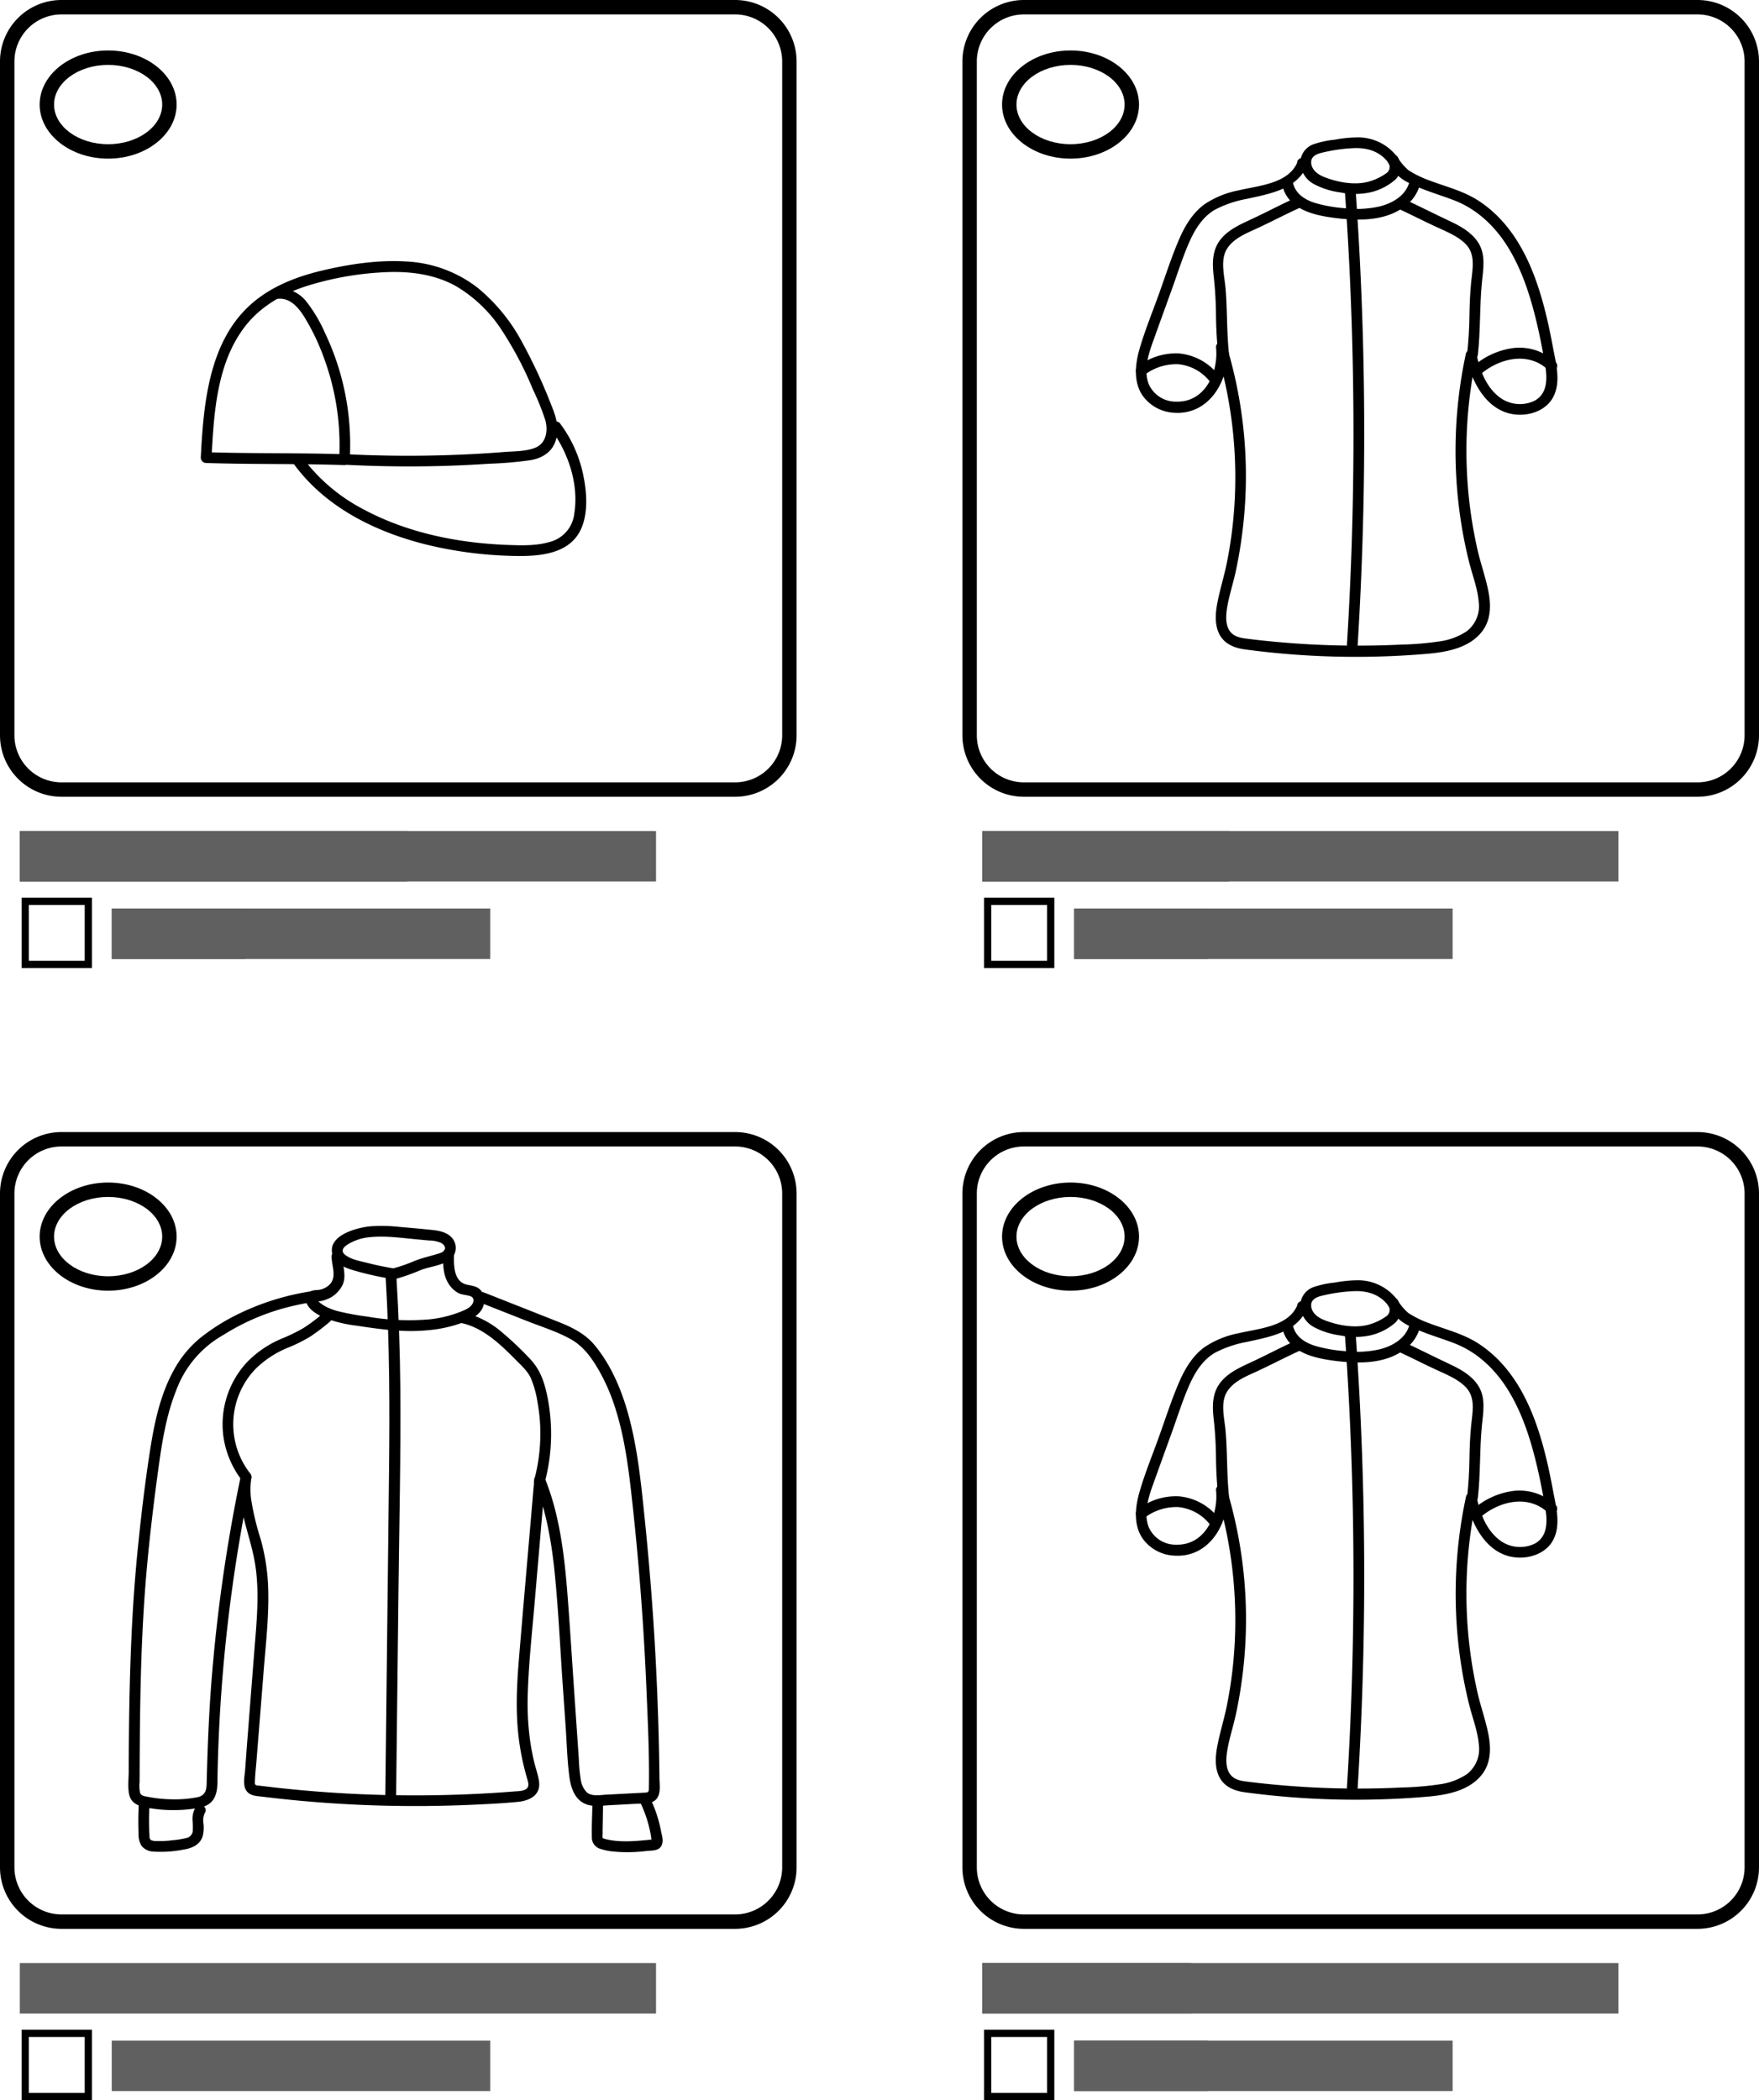 <svg xmlns="http://www.w3.org/2000/svg" width="488" height="582.5" viewBox="0 0 488 582.5">
  <defs>
    <style>
      .cls-1 {
        fill: #606060;
      }
    </style>
  </defs>
  <g id="Layer_2" data-name="Layer 2">
    <g id="Layer_1-2" data-name="Layer 1">
      <g>
        <path d="M387.8,43.74a13.61,13.61,0,0,0-11.3-5.63,36.58,36.58,0,0,0-6.18.63A26.54,26.54,0,0,0,364.44,40a5.53,5.53,0,0,0-3.71,5.19A7.25,7.25,0,0,0,364.41,51a21.56,21.56,0,0,0,7.51,2.38,20,20,0,0,0,8.11,0,16,16,0,0,0,7-3.49c1.82-1.75,1.8-4,.81-6.19-.8-1.75-3.39-.23-2.6,1.52a2.11,2.11,0,0,1-.77,2.92,15.29,15.29,0,0,1-4.8,2.25c-3.87,1.06-8.67.16-12.33-1.3-1.66-.66-3.39-1.88-3.57-3.82s1.58-2.58,3.08-2.94a45.63,45.63,0,0,1,8.93-1.25c3.75-.11,7.18,1,9.46,4.14,1.14,1.54,3.74,0,2.6-1.52Z"/>
        <path d="M359.89,45.08C357.38,51,349,51.51,343.62,52.8a25.55,25.55,0,0,0-9.54,3.92c-3.45,2.57-5.57,6.33-7.21,10.24-2,4.75-3.59,9.69-5.33,14.54s-3.8,9.87-5.29,14.92c-1.26,4.22-1.91,9.14.58,13.07a11.39,11.39,0,0,0,9.09,5c9.71.59,15.35-9.32,14.45-18l-2.94.4a121.92,121.92,0,0,1,4.7,47.39,116.92,116.92,0,0,1-1.79,11.94c-.73,3.59-1.83,7.09-2.54,10.67-.56,2.79-.88,5.87.27,8.56,1.3,3,4.13,4.25,7.24,4.67A230.82,230.82,0,0,0,396,181.34c5.56-.48,12-1.69,15.45-6.57,2.1-3,2.2-6.71,1.58-10.19-.7-3.9-2.07-7.69-3-11.55a124.22,124.22,0,0,1-1.54-48.21q.51-3,1.15-6h-2.89c1.6,7.7,6.37,16.49,15.38,16.21,3.47-.11,7.1-1.7,8.77-4.89,2.18-4.14.83-9.12,0-13.45C428.19,82,423.83,64.9,410.67,56c-4.36-3-9.38-4.14-14.24-6a28,28,0,0,1-5.68-2.79,14.94,14.94,0,0,1-2.95-3.46c-1.15-1.52-3.75,0-2.6,1.52A29.86,29.86,0,0,0,388,48.85a11.59,11.59,0,0,0,2.8,1.84c4.07,2.1,8.39,3.24,12.64,4.88,6.69,2.59,11.83,7.7,15.42,13.83,3.71,6.32,5.9,13.42,7.57,20.52.84,3.6,1.54,7.23,2.17,10.87s1,8.3-2.88,10.37a9.37,9.37,0,0,1-10-1.21c-3.59-2.9-5.23-7.51-6.14-11.89a1.51,1.51,0,0,0-2.89,0,128.31,128.31,0,0,0-1.42,46.35q.88,5.79,2.3,11.46c.91,3.65,2.37,7.32,2.67,11.09a8.78,8.78,0,0,1-3.27,8.09,17.92,17.92,0,0,1-7.72,2.87,84.31,84.31,0,0,1-10.41.87q-6.17.3-12.32.29-12.09,0-24.13-1.2-2.94-.28-5.88-.65c-1.62-.2-3.46-.37-4.73-1.52-1.94-1.75-1.72-4.91-1.33-7.24.56-3.35,1.65-6.6,2.37-9.92.81-3.75,1.44-7.54,1.9-11.34A124.26,124.26,0,0,0,340.32,96c-.47-1.54-3.13-1.35-2.95.4.71,6.9-3.06,15.21-11,15a8.16,8.16,0,0,1-7.68-4.87c-1.53-4,0-8.56,1.4-12.38,1.7-4.75,3.43-9.5,5.14-14.25,1.56-4.31,2.93-8.76,4.83-13,1.57-3.48,3.66-6.78,7-8.73a30.67,30.67,0,0,1,8.8-3c6.48-1.44,14-2.63,16.85-9.46a1.51,1.51,0,0,0-1-1.85,1.54,1.54,0,0,0-1.85,1Z"/>
        <path d="M376.67,178.67a950.27,950.27,0,0,0,1-97.69q-.57-13.87-1.55-27.74c-.14-1.91-3.14-1.93-3,0A950.16,950.16,0,0,1,375,150.92q-.45,13.89-1.31,27.75c-.12,1.93,2.88,1.92,3,0Z"/>
        <path d="M355.83,51.7c1.72,6.66,9.24,8.13,15.12,8.83,6.46.76,13.83.74,19.15-3.56A10.81,10.81,0,0,0,394,50.9c.4-1.88-2.5-2.69-2.9-.8-.85,4-4.63,6.23-8.35,7.16a28.93,28.93,0,0,1-9.82.48,39,39,0,0,1-8.17-1.47c-2.74-.88-5.23-2.44-6-5.37-.48-1.87-3.37-1.08-2.89.8Z"/>
        <path d="M358.74,55.2c-3.71,1.71-7.32,3.6-11,5.34-3.1,1.46-6.47,2.84-8.79,5.48-2.76,3.15-2.65,6.92-2.21,10.85.38,3.37.56,6.74.61,10.13A113.34,113.34,0,0,0,338,98.5c.22,1.9,3.22,1.92,3,0-.71-6.17-.47-12.36-1-18.54-.29-3.54-1.6-8,.54-11.16,1.77-2.64,5-4,7.81-5.27,4-1.84,7.89-3.9,11.89-5.73,1.75-.81.23-3.4-1.52-2.6Z"/>
        <path d="M387.74,57.8c3.51,1.61,6.93,3.38,10.42,5,2.95,1.4,6.28,2.61,8.57,5,2.74,2.93,1.75,7,1.4,10.59-.3,3-.41,6.07-.46,9.11-.05,3.65-.26,7.28-.67,10.91-.22,1.91,2.78,1.9,3,0,.75-6.59.48-13.21,1.1-19.8.38-3.91,1.24-8.08-1.15-11.56-1.92-2.81-5-4.45-8-5.84-4.26-2-8.42-4.14-12.67-6.1-1.74-.8-3.27,1.79-1.52,2.6Z"/>
        <path d="M337.56,103.44a15.73,15.73,0,0,0-10.4-5.4,17.16,17.16,0,0,0-11.29,3.46,1.55,1.55,0,0,0-.53,2.06,1.5,1.5,0,0,0,2.05.53,14.64,14.64,0,0,1,9.49-3.07,12.73,12.73,0,0,1,8.56,4.54c1.29,1.44,3.4-.68,2.12-2.12Z"/>
        <path d="M431.56,100.44a14.58,14.58,0,0,0-11.4-3.94,21,21,0,0,0-11.59,5.24c-1.47,1.26.66,3.37,2.12,2.12,5.23-4.5,13.26-6.45,18.75-1.3,1.41,1.32,3.53-.8,2.12-2.12Z"/>
      </g>
      <g>
        <path d="M387.8,360.74a13.61,13.61,0,0,0-11.3-5.63,36.58,36.58,0,0,0-6.18.63,26.54,26.54,0,0,0-5.88,1.25,5.53,5.53,0,0,0-3.71,5.19,7.25,7.25,0,0,0,3.68,5.86,21.56,21.56,0,0,0,7.51,2.38,20,20,0,0,0,8.11,0,16,16,0,0,0,7-3.49c1.82-1.75,1.8-4,.81-6.19-.8-1.75-3.39-.23-2.6,1.52a2.11,2.11,0,0,1-.77,2.92,15.29,15.29,0,0,1-4.8,2.25c-3.87,1.06-8.67.16-12.33-1.3-1.66-.66-3.39-1.88-3.57-3.82s1.58-2.58,3.08-2.94a45.63,45.63,0,0,1,8.93-1.25c3.75-.11,7.18,1,9.46,4.14,1.14,1.54,3.74,0,2.6-1.52Z"/>
        <path d="M359.89,362.08c-2.51,5.94-10.88,6.43-16.27,7.72a25.55,25.55,0,0,0-9.54,3.92c-3.45,2.57-5.57,6.33-7.21,10.24-2,4.75-3.59,9.69-5.33,14.54s-3.8,9.87-5.29,14.92c-1.26,4.22-1.91,9.14.58,13.07a11.39,11.39,0,0,0,9.09,5c9.71.59,15.35-9.32,14.45-18l-2.94.4a121.92,121.92,0,0,1,4.7,47.39,116.92,116.92,0,0,1-1.79,11.94c-.73,3.59-1.83,7.09-2.54,10.67-.56,2.79-.88,5.87.27,8.56,1.3,3,4.13,4.25,7.24,4.67A230.82,230.82,0,0,0,396,498.34c5.56-.48,12-1.69,15.45-6.57,2.1-3,2.2-6.71,1.58-10.19-.7-3.9-2.07-7.69-3-11.55a124.22,124.22,0,0,1-1.54-48.21q.51-3,1.15-6h-2.89c1.6,7.7,6.37,16.49,15.38,16.21,3.47-.11,7.1-1.7,8.77-4.89,2.18-4.14.83-9.12,0-13.45C428.19,399,423.83,381.9,410.67,373c-4.36-3-9.38-4.14-14.24-6a28,28,0,0,1-5.68-2.79,14.94,14.94,0,0,1-2.95-3.46c-1.15-1.52-3.75,0-2.6,1.52a29.86,29.86,0,0,0,2.84,3.59,11.59,11.59,0,0,0,2.8,1.84c4.07,2.1,8.39,3.24,12.64,4.88,6.69,2.59,11.83,7.7,15.42,13.83,3.71,6.32,5.9,13.42,7.57,20.52.84,3.6,1.54,7.23,2.17,10.87s1,8.3-2.88,10.37a9.37,9.37,0,0,1-10-1.21c-3.59-2.9-5.23-7.51-6.14-11.89a1.51,1.51,0,0,0-2.89,0,128.31,128.31,0,0,0-1.42,46.35q.88,5.79,2.3,11.46c.91,3.65,2.37,7.32,2.67,11.09a8.78,8.78,0,0,1-3.27,8.09,17.92,17.92,0,0,1-7.72,2.87,84.31,84.31,0,0,1-10.41.87q-6.17.3-12.32.29-12.09,0-24.13-1.2-2.94-.28-5.88-.65c-1.62-.2-3.46-.37-4.73-1.52-1.94-1.75-1.72-4.91-1.33-7.24.56-3.35,1.65-6.6,2.37-9.92.81-3.75,1.44-7.54,1.9-11.34A124.26,124.26,0,0,0,340.32,413c-.47-1.54-3.13-1.35-2.95.4.71,6.9-3.06,15.21-11,15.05a8.16,8.16,0,0,1-7.68-4.87c-1.53-4,0-8.56,1.4-12.38,1.7-4.75,3.43-9.5,5.14-14.25,1.56-4.31,2.93-8.76,4.83-13,1.57-3.48,3.66-6.78,7-8.73a30.67,30.67,0,0,1,8.8-3c6.48-1.44,14-2.63,16.85-9.46a1.51,1.51,0,0,0-1-1.85,1.54,1.54,0,0,0-1.85,1.05Z"/>
        <path d="M376.67,495.67a950.27,950.27,0,0,0,1-97.69q-.57-13.87-1.55-27.74c-.14-1.91-3.14-1.93-3,0A950.16,950.16,0,0,1,375,467.92q-.45,13.89-1.31,27.75c-.12,1.93,2.88,1.92,3,0Z"/>
        <path d="M355.83,368.7c1.72,6.66,9.24,8.13,15.12,8.83,6.46.76,13.83.74,19.15-3.56A10.81,10.81,0,0,0,394,367.9c.4-1.88-2.5-2.69-2.9-.8-.85,4-4.63,6.23-8.35,7.16a28.93,28.93,0,0,1-9.82.48,39,39,0,0,1-8.17-1.47c-2.74-.88-5.23-2.44-6-5.37-.48-1.87-3.37-1.08-2.89.8Z"/>
        <path d="M358.74,372.2c-3.71,1.71-7.32,3.6-11,5.34-3.1,1.46-6.47,2.84-8.79,5.48-2.76,3.15-2.65,6.92-2.21,10.85.38,3.37.56,6.74.61,10.13a113.34,113.34,0,0,0,.67,11.5c.22,1.9,3.22,1.92,3,0-.71-6.17-.47-12.36-1-18.54-.29-3.54-1.6-8,.54-11.16,1.77-2.64,5-4,7.81-5.27,4-1.84,7.89-3.9,11.89-5.73,1.75-.81.23-3.4-1.52-2.6Z"/>
        <path d="M387.74,374.8c3.51,1.61,6.93,3.38,10.42,5,2.95,1.4,6.28,2.61,8.57,5.05,2.74,2.93,1.75,7,1.4,10.59-.3,3-.41,6.07-.46,9.11-.05,3.65-.26,7.28-.67,10.91-.22,1.91,2.78,1.9,3,0,.75-6.59.48-13.21,1.1-19.8.38-3.91,1.24-8.08-1.15-11.56-1.92-2.81-5-4.45-8-5.84-4.26-2-8.42-4.14-12.67-6.1-1.74-.8-3.27,1.79-1.52,2.6Z"/>
        <path d="M337.56,420.44a15.73,15.73,0,0,0-10.4-5.4,17.16,17.16,0,0,0-11.29,3.46,1.55,1.55,0,0,0-.53,2.06,1.5,1.5,0,0,0,2.05.53,14.64,14.64,0,0,1,9.49-3.07,12.73,12.73,0,0,1,8.56,4.54c1.29,1.44,3.4-.68,2.12-2.12Z"/>
        <path d="M431.56,417.44a14.58,14.58,0,0,0-11.4-3.94,21,21,0,0,0-11.59,5.24c-1.47,1.26.66,3.37,2.12,2.12,5.23-4.5,13.26-6.45,18.75-1.3,1.41,1.32,3.53-.8,2.12-2.12Z"/>
      </g>
      <g>
        <path d="M204,221H17A17.06,17.06,0,0,1,0,204V17A17.06,17.06,0,0,1,17,0H204a17.06,17.06,0,0,1,17,17V204A17.06,17.06,0,0,1,204,221ZM17,4A13.06,13.06,0,0,0,4,17V204a13.06,13.06,0,0,0,13,13H204a13.06,13.06,0,0,0,13-13V17A13.06,13.06,0,0,0,204,4Z"/>
        <path d="M30,44c-10.48,0-19-6.73-19-15s8.52-15,19-15,19,6.73,19,15S40.48,44,30,44Zm0-26c-8.27,0-15,4.93-15,11s6.73,11,15,11,15-4.93,15-11S38.27,18,30,18Z"/>
        <path d="M95.5,126c-12.77-.42-25.55-.16-38.31-.58l1.5,1.5c.64-12.37,1.46-26.37,9.42-36.54,4.18-5.33,10.09-8.76,16.46-10.88a85.14,85.14,0,0,1,21.05-3.93c7.18-.47,14.54.25,20.92,3.82A38.5,38.5,0,0,1,139.21,91.6,97.78,97.78,0,0,1,147.84,108a70.22,70.22,0,0,1,3.45,8.56c.79,2.83.27,6.33-2.69,7.58-2.75,1.16-6.2,1-9.11,1.26q-6.27.49-12.58.74-12.59.51-25.2.08-3.09-.1-6.18-.27l1.5,1.5a72.22,72.22,0,0,0-2.62-23.85,71.75,71.75,0,0,0-4.24-11.23,40.38,40.38,0,0,0-5.11-8.64,9.59,9.59,0,0,0-9-3.67,1.52,1.52,0,0,0-1,1.85,1.54,1.54,0,0,0,1.85,1c3.53-.49,5.93,2.43,7.6,5.13a62.77,62.77,0,0,1,5.58,11.84,69.63,69.63,0,0,1,4,27.52,1.53,1.53,0,0,0,1.5,1.5q13.45.7,26.94.35,6.66-.19,13.33-.63a104.53,104.53,0,0,0,11.45-1c2.73-.5,5.29-1.86,6.49-4.47,1.65-3.62.62-7.19-.8-10.66a148.84,148.84,0,0,0-8.38-18A50,50,0,0,0,132.4,79.73a35.12,35.12,0,0,0-19.87-7.21c-7.75-.46-15.78.76-23.32,2.56-7,1.67-14,4.39-19.46,9.21C59.16,93.59,56.91,108.47,56,121.78c-.12,1.71-.21,3.43-.3,5.14a1.51,1.51,0,0,0,1.5,1.5c12.76.42,25.54.16,38.31.58,1.93.06,1.93-2.94,0-3Z"/>
        <path d="M81.2,128.26c8.82,12.41,23.12,19.41,37.6,22.92a111.49,111.49,0,0,0,22.94,3c7.29.21,16.66-.13,19.74-8.12,1.76-4.55,1.24-10.15.22-14.81a35.83,35.83,0,0,0-6.28-13.74c-1.14-1.53-3.74,0-2.59,1.51,4.87,6.54,7.83,15.41,6.47,23.6a9.13,9.13,0,0,1-6.76,7.69c-3.38,1-7,1-10.45.88-14-.38-28.45-3.12-40.91-9.74A49.59,49.59,0,0,1,83.8,126.74c-1.11-1.56-3.72-.06-2.6,1.52Z"/>
        <rect class="cls-1" x="5.5" y="230.5" width="107.5" height="14"/>
        <rect class="cls-1" x="31" y="252" width="37" height="14"/>
        <path d="M23.5,251v15.5H8V251H23.5m2-2H6v19.5H25.5V249Z"/>
      </g>
      <g>
        <path d="M471,221H284a17.06,17.06,0,0,1-17-17V17A17.06,17.06,0,0,1,284,0H471a17.06,17.06,0,0,1,17,17V204A17.06,17.06,0,0,1,471,221ZM284,4a13.06,13.06,0,0,0-13,13V204a13.06,13.06,0,0,0,13,13H471a13.06,13.06,0,0,0,13-13V17A13.06,13.06,0,0,0,471,4Z"/>
        <path d="M297,44c-10.48,0-19-6.73-19-15s8.52-15,19-15,19,6.73,19,15S307.48,44,297,44Zm0-26c-8.27,0-15,4.93-15,11s6.73,11,15,11,15-4.93,15-11S305.27,18,297,18Z"/>
        <rect class="cls-1" x="272.5" y="230.5" width="68.5" height="14"/>
        <rect class="cls-1" x="298" y="252" width="37" height="14"/>
        <path d="M290.5,251v15.5H275V251h15.5m2-2H273v19.5h19.5V249Z"/>
      </g>
      <g>
        <path d="M204,535H17A17.06,17.06,0,0,1,0,518V331a17.06,17.06,0,0,1,17-17H204a17.06,17.06,0,0,1,17,17V518A17.06,17.06,0,0,1,204,535ZM17,318A13.06,13.06,0,0,0,4,331V518a13.06,13.06,0,0,0,13,13H204a13.06,13.06,0,0,0,13-13V331a13.06,13.06,0,0,0-13-13Z"/>
        <path d="M30,358c-10.48,0-19-6.73-19-15s8.52-15,19-15,19,6.73,19,15S40.48,358,30,358Zm0-26c-8.27,0-15,4.93-15,11s6.73,11,15,11,15-4.93,15-11S38.27,332,30,332Z"/>
        <rect class="cls-1" x="5.5" y="544.5" width="176.5" height="14"/>
        <rect class="cls-1" x="272.5" y="544.5" width="176.5" height="14"/>
        <rect class="cls-1" x="272.5" y="230.5" width="176.5" height="14"/>
        <rect class="cls-1" x="5.5" y="230.5" width="176.5" height="14"/>
        <rect class="cls-1" x="31" y="566" width="105" height="14"/>
        <rect class="cls-1" x="298" y="566" width="105" height="14"/>
        <rect class="cls-1" x="298" y="252" width="105" height="14"/>
        <rect class="cls-1" x="31" y="252" width="105" height="14"/>
        <path d="M23.5,565v15.5H8V565H23.5m2-2H6v19.5H25.5V563Z"/>
      </g>
      <g>
        <path d="M471,535H284a17.06,17.06,0,0,1-17-17V331a17.06,17.06,0,0,1,17-17H471a17.06,17.06,0,0,1,17,17V518A17.06,17.06,0,0,1,471,535ZM284,318a13.06,13.06,0,0,0-13,13V518a13.06,13.06,0,0,0,13,13H471a13.06,13.06,0,0,0,13-13V331a13.06,13.06,0,0,0-13-13Z"/>
        <path d="M297,358c-10.48,0-19-6.73-19-15s8.52-15,19-15,19,6.73,19,15S307.48,358,297,358Zm0-26c-8.27,0-15,4.93-15,11s6.73,11,15,11,15-4.93,15-11S305.27,332,297,332Z"/>
        <rect class="cls-1" x="272.5" y="544.5" width="58" height="14"/>
        <rect class="cls-1" x="298" y="566" width="37" height="14"/>
        <path d="M290.5,565v15.5H275V565h15.5m2-2H273v19.5h19.5V563Z"/>
      </g>
      <path d="M109,351.78c-2.37-.4-4.72-.88-7-1.47-1.91-.48-4.12-.85-5.81-1.94-.46-.3-1.07-.75-1.12-1.36-.08-.94,1.07-1.65,1.76-2.06a14.14,14.14,0,0,1,5.81-1.8c4.33-.45,8.75.22,13.06.62l3.34.31a8.33,8.33,0,0,1,3.35.68c.61.34,1.33,1.06,1,1.82s-1.28,1-1.91,1.18c-2.19.68-4.37,1.15-6.51,2a44,44,0,0,1-6.78,2.29c-1.88.41-1.09,3.31.8,2.9a54.48,54.48,0,0,0,7.74-2.68c2.32-.88,4.93-1.13,7.13-2.26a4.22,4.22,0,0,0,2.32-5.35c-1-2.57-3.73-3.24-6.22-3.5-3-.32-6.1-.58-9.14-.85a43.53,43.53,0,0,0-8.15-.16c-3.72.38-11.91,2.5-10.43,7.85.7,2.52,3.49,3.66,5.75,4.32a86.54,86.54,0,0,0,10.29,2.35c1.89.32,2.7-2.57.8-2.89Z"/>
      <path d="M92,348.5c0,2.69,1.59,5.84-.71,7.95a5.41,5.41,0,0,1-3.46,1.37c-1.43.08-2.75.53-2.94,2.16-.33,2.85,3.25,4.76,5.42,5.67A37.65,37.65,0,0,0,99,367.71c6.45,1,13,1.89,19.57,1.27a36.89,36.89,0,0,0,9.4-2c2.46-.91,5.37-2.16,6.18-4.91a4.64,4.64,0,0,0-.5-3.83c-1-1.49-2.59-1.57-4.17-1.93-3.76-.86-3.61-5.69-3.51-8.67.06-1.93-2.94-1.93-3,0-.1,2.82-.11,5.81,1.4,8.3a7.5,7.5,0,0,0,2.59,2.6c1.16.66,2.37.57,3.57,1,.94.34,1,1.26.56,2.08-.6,1.1-2,1.68-3.09,2.13a32.75,32.75,0,0,1-8.55,2.17,66.63,66.63,0,0,1-17.44-.72,74.7,74.7,0,0,1-8.27-1.52,15.74,15.74,0,0,1-3.65-1.43,10.17,10.17,0,0,1-1.43-1c-.19-.17-.4-.49-.61-.6-.08-.32-.19-.32-.35,0-.34.23-.29.3.15.22,1.17.28,2.94-.49,3.94-1A8.19,8.19,0,0,0,94.71,357c1.66-2.64.35-5.63.29-8.49,0-1.93-3-1.93-3,0Z"/>
      <path d="M87.1,358.05a70.35,70.35,0,0,0-22.79,7.33,56.79,56.79,0,0,0-8.91,5.85,30.15,30.15,0,0,0-7,8.48c-3.72,6.6-5.42,14.15-6.61,21.57-1.54,9.67-2.68,19.42-3.65,29.15-2,20.24-2.36,40.54-2.43,60.87,0,2.16-.35,4.63.21,6.74s2.48,2.89,4.53,3.29a40.15,40.15,0,0,0,14.54.15c2-.34,3.72-1.16,4.59-3.05s.73-4,.77-6q.15-7.59.56-15.15a446.45,446.45,0,0,1,7.34-60c.46-2.4.95-4.8,1.44-7.2l-2.89-.79c-1.32,8.2,2.38,15.73,3.82,23.63,1.52,8.34.57,16.93-.09,25.31l-2.06,26.33L68,491c-.13,1.73-.7,4,.3,5.6s3,1.56,4.6,1.76c2.11.26,4.23.5,6.34.72a348.37,348.37,0,0,0,51.68,1.51c4.26-.19,8.55-.39,12.8-.81,3.27-.33,6.36-1.89,5.82-5.7-.28-1.92-1-3.81-1.43-5.7-.48-2.1-.87-4.23-1.15-6.36a77.59,77.59,0,0,1-.52-12.84c.3-8.69,1.28-17.37,2-26l2.26-26.34.55-6.46-3,.4c3.31,8.32,4.82,17.17,5.69,26,.91,9.3,1.4,18.65,2,28l1,14.34c.31,4.5.42,9.05,1,13.52.39,3.12,1.46,6.59,4.69,7.81,2,.76,4.39.37,6.5.26l7.21-.39c1.83-.09,4.4.23,5.74-1.29s.89-4,.87-5.87q-.08-7.32-.3-14.62-.42-14.37-1.37-28.72t-2.45-28.89c-.89-8.58-1.74-17.22-3.75-25.62-1.87-7.84-4.87-15.88-10.08-22.16-2.83-3.42-6.61-5.14-10.66-6.73L141,361.15l-6.69-2.64c-1.8-.7-2.58,2.2-.8,2.9l12.69,5c4,1.58,8.28,2.9,12.07,5,3.63,2,6,5.38,8,8.9a53.65,53.65,0,0,1,4.56,10.7c2.35,7.51,3.43,15.35,4.31,23.15q1.54,13.62,2.59,27.28t1.62,27.22c.38,9.12.84,18.31.67,27.44,0,1.09-.36,1.08-1.39,1.14l-3.48.18-7,.37c-1.68.09-3.94.55-5.34-.64a6.24,6.24,0,0,1-1.71-3.71,46.2,46.2,0,0,1-.52-5.63l-.46-6.68-.95-13.84c-.61-8.86-1.14-17.72-1.86-26.57-.69-8.31-1.69-16.67-4.06-24.7-.6-2-1.3-4-2.08-6a1.51,1.51,0,0,0-2.95.4c-1.42,16.64-2.89,33.28-4.27,49.93-.67,8.11-1,16.18.32,24.25q.48,3,1.23,6c.23.9.48,1.81.74,2.71.2.74.59,1.78.13,2.5-.68,1.05-2.68,1-3.76,1.09-2,.16-4.07.31-6.11.43a347.46,347.46,0,0,1-49.25-.47q-6.12-.49-12.2-1.2l-2.93-.35a3.07,3.07,0,0,1-1.17-.2c-.31-.22-.25-.59-.23-1,.06-2,.31-4.06.47-6.08l2-25.09c.64-8,1.61-16.18,1.13-24.25a57.18,57.18,0,0,0-2-11.76,74.46,74.46,0,0,1-2.67-11.2,21,21,0,0,1,.07-5.66c.31-1.86-2.49-2.71-2.89-.79a452.24,452.24,0,0,0-8.12,56.52c-.76,9.49-1.13,19-1.37,28.51,0,2-.27,3.68-2.51,4.17a32.09,32.09,0,0,1-6.85.6,37.62,37.62,0,0,1-6.94-.69c-.85-.17-1.89-.22-2.19-1.15a9.84,9.84,0,0,1-.12-3c.06-19.4.22-38.81,1.91-58.16.85-9.66,2-19.31,3.33-28.92,1-7.26,2.16-14.6,4.89-21.45A29.19,29.19,0,0,1,62,370.26a62.44,62.44,0,0,1,19.72-8.14c2.06-.47,4.13-.85,6.22-1.17,1.9-.3,1.09-3.19-.8-2.9Z"/>
      <path d="M107,354.5c1.11,18.2,1.13,36.38.92,54.61l-.66,57.19-.37,32.19c0,1.93,3,1.93,3,0l.66-57.15c.21-18.81.67-37.63.51-56.44q-.14-15.21-1.06-30.4c-.12-1.92-3.12-1.93-3,0Z"/>
      <path d="M38.53,500c-.16,2.82-.2,5.64-.09,8.46a6.2,6.2,0,0,0,.82,3.52,4.47,4.47,0,0,0,3.32,1.6,32.29,32.29,0,0,0,8.26-.55c2.32-.35,4.58-1.26,5.38-3.67a9.85,9.85,0,0,0,.23-3.59,4.92,4.92,0,0,1,.39-2.94c1-1.64-1.56-3.15-2.59-1.52a6.48,6.48,0,0,0-.84,3.58,19.7,19.7,0,0,1,.06,3.07,2.21,2.21,0,0,1-1.83,1.86,24.14,24.14,0,0,1-3.79.61,25.52,25.52,0,0,1-4.45.21,3.14,3.14,0,0,1-1.58-.29,1.41,1.41,0,0,1-.34-1.06,67,67,0,0,1,.05-9.29c.11-1.93-2.89-1.92-3,0Z"/>
      <path d="M164.36,500c-.05,3.17-.24,6.37-.16,9.53a3.25,3.25,0,0,0,2.09,3.2,16.84,16.84,0,0,0,4.22.86,42.41,42.41,0,0,0,8.94-.19c1.35-.13,3.23,0,4-1.35s.17-2.9-.06-4.16a37.1,37.1,0,0,0-3.17-9.44c-.85-1.74-3.44-.22-2.59,1.51a34.47,34.47,0,0,1,2.81,8.44c.08.39.15.78.21,1.18a5.45,5.45,0,0,0,.14,1c-.54-.33,1.12-.49,0-.35l-1.23.13c-1.55.15-3.09.29-4.64.34a29.57,29.57,0,0,1-4.61-.16,19.87,19.87,0,0,1-2-.36c-.39-.09-1-.21-1.13-.42a2.37,2.37,0,0,1,0-.84c0-.45,0-.89,0-1.33l.05-2.65.08-5c0-1.93-3-1.93-3,0Z"/>
      <path d="M89.43,364.45a48,48,0,0,1-5.19,3.88,48,48,0,0,1-5.85,2.87,29,29,0,0,0-9.77,6.54A25.3,25.3,0,0,0,62,398.61a25.83,25.83,0,0,0,5.22,12.13,1.51,1.51,0,0,0,2.13,0,1.54,1.54,0,0,0,0-2.12,22.16,22.16,0,0,1,1.62-29,27.57,27.57,0,0,1,9.11-5.89,43.35,43.35,0,0,0,6-3,60.08,60.08,0,0,0,5.43-4.12c1.49-1.22-.64-3.33-2.13-2.12Z"/>
      <path d="M128.1,367c4.12.9,7.61,3.33,10.73,6.09,1.49,1.32,2.91,2.72,4.31,4.14s3.19,3,4.12,5a27.75,27.75,0,0,1,1.88,6.84,47.5,47.5,0,0,1,.74,6.94,49.2,49.2,0,0,1-1.73,14.69,1.5,1.5,0,0,0,2.89.79,52.13,52.13,0,0,0,.72-24.58c-.81-3.81-2-7.14-4.72-10a88.63,88.63,0,0,0-7.77-7.37,25.52,25.52,0,0,0-10.37-5.44c-1.88-.41-2.69,2.48-.8,2.9Z"/>
    </g>
  </g>
</svg>
